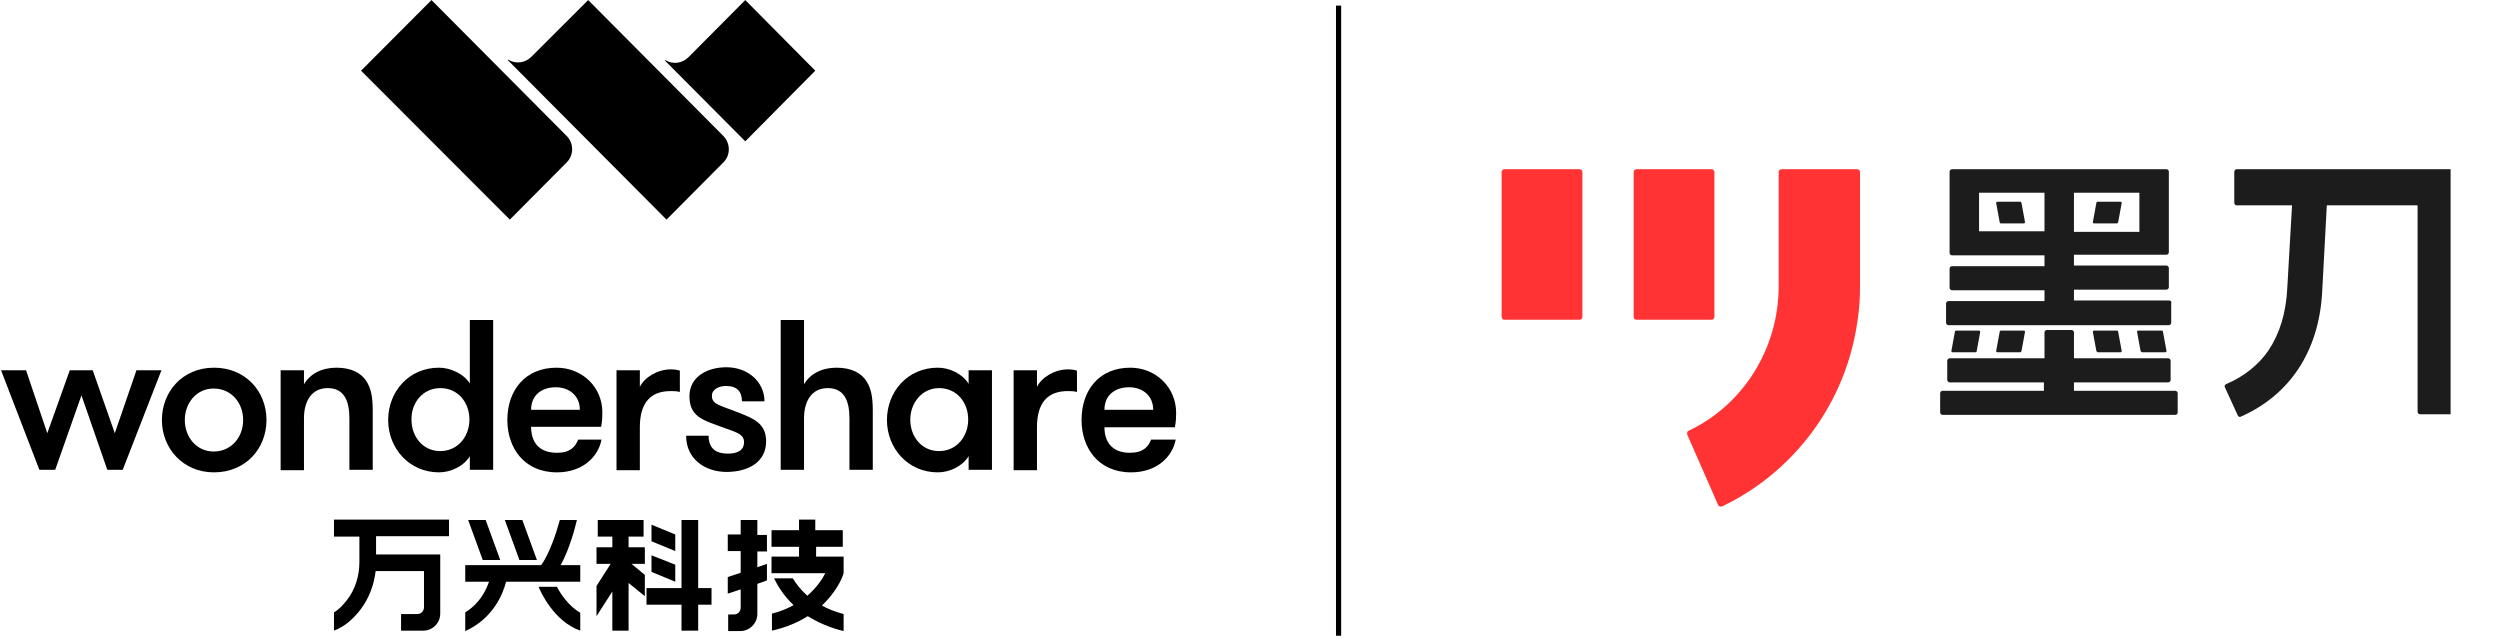 <svg width="481" height="123" viewBox="0 0 481 123" fill="none" xmlns="http://www.w3.org/2000/svg" class="wsc-svg-logo-modao-group-zh-horizontal">
<g clip-path="url(#modao-group-zh-horizontal-clip0)">
<path d="M84.703 74.672C88.151 74.672 90.316 77.456 90.316 80.73C90.316 84.005 88.071 86.788 84.703 86.788C81.336 86.788 79.171 84.005 79.171 80.73C79.091 77.537 81.336 74.672 84.703 74.672ZM84.463 70.743C78.61 70.743 74.682 75.409 74.682 80.812C74.682 86.215 78.69 90.881 84.463 90.881C86.708 90.881 89.193 89.735 90.396 87.771V90.39H94.885V61.574H90.396V73.772C89.193 71.889 86.628 70.743 84.463 70.743Z" fill="black"/>
<path d="M150.205 61.574V90.39H154.695V80.485C154.695 77.21 156.138 74.672 159.265 74.672C162.472 74.672 163.434 77.21 163.434 80.485V90.39H167.924V79.011C167.924 76.391 167.603 74.754 166.721 73.362C165.679 71.725 163.754 70.743 160.948 70.743C158.142 70.743 155.897 71.889 154.695 73.936V61.574H150.205Z" fill="black"/>
<path d="M10.622 90.39H7.575L0.199 71.234H5.01L9.099 83.35L13.428 71.234H17.837L22.087 83.35L26.256 71.234H31.066L23.61 90.39H20.644L15.673 76.064L10.622 90.39Z" fill="black"/>
<path d="M35.558 80.812C35.558 77.538 37.803 74.754 41.09 74.754C44.538 74.754 46.782 77.538 46.782 80.812C46.782 84.087 44.538 86.87 41.09 86.87C37.803 86.87 35.558 84.087 35.558 80.812ZM41.17 70.743C35.077 70.743 31.148 75.409 31.148 80.812C31.148 86.215 35.157 90.882 41.17 90.882C47.344 90.882 51.272 86.215 51.272 80.812C51.272 75.327 47.263 70.743 41.17 70.743Z" fill="black"/>
<path d="M53.994 71.234V90.472H58.484V80.485C58.484 77.21 59.927 74.672 63.054 74.672C66.261 74.672 67.223 77.21 67.223 80.485V90.39H71.713V79.011C71.713 76.392 71.392 74.754 70.51 73.363C69.468 71.725 67.543 70.743 64.737 70.743C61.931 70.743 59.687 71.889 58.484 73.936V71.234H53.994Z" fill="black"/>
<path d="M102.183 78.847C102.183 75.982 104.268 74.509 106.913 74.509C109.639 74.509 111.564 76.228 111.564 78.847H102.183ZM107.074 70.743C101.061 70.743 97.613 75.082 97.613 80.812C97.613 86.052 100.74 90.882 107.154 90.882C112.045 90.882 115.091 87.934 115.733 84.578H111.243C110.682 85.97 109.72 87.116 107.154 87.116C103.546 87.116 102.183 84.905 102.183 82.122H115.652C115.893 80.894 115.893 79.994 115.893 79.339C115.893 74.427 111.964 70.743 107.074 70.743Z" fill="black"/>
<path d="M118.617 71.234V90.472H123.107V82.204C123.107 77.456 125.191 75.245 129.04 75.245C129.761 75.245 130.082 75.245 130.804 75.409V71.316C130.323 71.152 129.761 71.07 129.04 71.07C126.474 71.07 123.989 72.626 123.107 74.427V71.234H118.617Z" fill="black"/>
<path d="M139.705 74.263C141.869 74.263 142.751 75.409 142.751 77.21H147.081C147.081 73.444 143.874 70.661 139.785 70.661C135.856 70.661 132.649 72.626 132.649 76.228C132.649 79.584 134.573 80.567 137.219 81.549C141.228 83.104 143.152 83.268 143.152 85.069C143.152 86.706 141.789 87.279 140.025 87.279C137.861 87.279 136.337 86.379 136.337 83.841H132.008C132.008 88.344 135.696 90.799 139.785 90.799C143.954 90.799 147.401 88.917 147.401 84.905C147.401 81.385 144.836 80.485 142.19 79.42C138.742 78.029 136.979 77.865 136.979 76.228C136.898 75 138.181 74.263 139.705 74.263Z" fill="black"/>
<path d="M180.67 74.672C184.118 74.672 186.282 77.456 186.282 80.73C186.282 84.005 184.037 86.788 180.67 86.788C177.303 86.788 175.138 84.005 175.138 80.73C175.138 77.538 177.383 74.672 180.67 74.672ZM180.43 70.743C174.577 70.743 170.648 75.409 170.648 80.812C170.648 86.215 174.657 90.882 180.43 90.882C182.675 90.882 185.16 89.735 186.363 87.771V90.39H190.852V71.234H186.363V73.854C185.16 71.889 182.675 70.743 180.43 70.743Z" fill="black"/>
<path d="M195.023 71.234V90.472H199.513V82.204C199.513 77.456 201.598 75.245 205.446 75.245C206.168 75.245 206.488 75.245 207.21 75.409V71.316C206.729 71.152 206.168 71.07 205.446 71.07C202.88 71.07 200.395 72.626 199.513 74.427V71.234H195.023Z" fill="black"/>
<path d="M212.497 82.204H226.047C226.287 80.976 226.287 80.076 226.287 79.421C226.287 74.509 222.359 70.743 217.468 70.743C211.455 70.743 208.088 75.082 208.088 80.812C208.088 86.052 211.215 90.882 217.629 90.882C222.519 90.882 225.566 87.934 226.207 84.578H221.477C220.916 85.97 219.954 87.116 217.388 87.116C213.86 87.116 212.497 84.905 212.497 82.204ZM212.497 78.847C212.497 75.982 214.582 74.509 217.228 74.509C219.954 74.509 221.878 76.228 221.878 78.847H212.497Z" fill="black"/>
<path d="M108.995 26.127C110.438 27.518 110.438 29.892 108.995 31.284L98.091 42.254L69.469 13.601L83.018 0.012L108.995 26.127Z" fill="black"/>
<path d="M143.39 0.012L156.859 13.601L143.39 27.191L127.916 11.637L127.996 11.555C129.439 12.455 131.283 12.21 132.486 10.982L143.39 0.012Z" fill="black"/>
<path d="M113.165 0.012L139.141 26.127C140.585 27.6 140.585 29.892 139.141 31.284L128.238 42.254L97.691 11.555L97.772 11.473C99.215 12.373 101.059 12.128 102.261 10.9L113.165 0.012Z" fill="black"/>
<path d="M64.258 103.243H69.148V108.155C69.148 110.775 68.347 113.394 66.823 115.359C66.022 116.423 65.14 117.324 64.258 117.815V121.335C66.262 120.598 67.946 119.125 69.389 117.242C70.992 115.113 71.954 112.576 72.275 109.874H81.575V116.833C81.575 117.569 81.014 118.142 80.293 118.142H77.166V121.335H81.415C83.259 121.335 84.702 119.862 84.702 118.061V109.874V106.681H81.575H72.355V103.161H86.386V99.969H64.258V103.243Z" fill="black"/>
<path d="M145.634 100.05H142.507V102.834H140.021V106.026H142.507V110.201L140.021 111.02V114.213L142.507 113.394V116.914C142.507 117.651 141.946 118.224 141.224 118.224H140.102V121.417H142.427C144.191 121.417 145.714 119.943 145.714 118.142V112.33L147.558 111.675V108.482L145.714 109.137V106.108H147.558V102.916H145.714V100.05H145.634Z" fill="black"/>
<path d="M134.33 100.05H131.123V113.149H124.389V116.341H131.123V121.335H134.33V116.341H136.896V113.149H134.33V100.05Z" fill="black"/>
<path d="M120.941 103.243H123.827V100.05H115.008V103.243H117.814V105.29H114.768V108.482H117.494L114.768 112.739V118.552L117.814 113.804V121.335H120.941V112.166L124.068 114.704V110.611L121.502 108.482H124.068V105.29H120.941V103.243Z" fill="black"/>
<path d="M162.151 105.208V102.015H156.86V99.969H153.733V102.015H148.441V105.208H153.733V107.091H148.441V110.283H158.784C158.223 111.43 157.1 113.067 155.336 114.622C154.054 113.476 153.172 112.33 152.53 111.266H148.922C149.564 112.576 150.686 114.54 152.691 116.423C151.488 117.078 150.205 117.651 148.522 118.061V121.335C151.408 120.68 153.573 119.698 155.417 118.552C157.261 119.698 159.586 120.762 162.312 121.417V118.142C160.788 117.733 159.265 117.16 158.142 116.505C160.628 114.131 161.911 111.675 162.312 110.283V107.091H157.02V105.208H162.151Z" fill="black"/>
<path d="M107.153 112.903H103.625C103.946 113.722 106.511 119.534 111.642 121.335V117.897C109.398 116.587 107.874 114.295 107.153 112.903Z" fill="black"/>
<path d="M111 100.05H107.713C107.072 102.424 105.709 106.599 104.105 108.728H103.624H89.514V111.921H94.084C93.522 113.558 92.32 116.096 89.514 117.815V121.417C94.966 118.961 96.809 114.131 97.371 111.921H111.642V108.728H107.874C109.637 105.535 110.68 101.36 111 100.05Z" fill="black"/>
<path d="M96.248 107.746L93.442 100.05H90.074L92.88 107.746H96.248Z" fill="black"/>
<path d="M103.304 107.746L100.498 100.05H97.131L99.937 107.746H103.304Z" fill="black"/>
<path d="M129.92 111.921V108.646L125.35 106.845V110.038L129.92 111.921Z" fill="black"/>
<path d="M129.92 106.026V102.834L125.35 100.951V104.144L129.92 106.026Z" fill="black"/>
<path d="M258.039 1.081H257.045V123.386H258.039V1.081Z" fill="black"/>
<g clip-path="url(#modao-group-zh-horizontal-clip1)">
<path d="M288.914 60.943V33.14C288.914 32.792 289.141 32.56 289.481 32.56H303.884C304.224 32.56 304.451 32.792 304.451 33.14V60.943C304.451 61.29 304.224 61.522 303.884 61.522H289.481C289.141 61.522 288.914 61.29 288.914 60.943Z" fill="#FF3333"/>
<path d="M314.318 60.942V33.139C314.318 32.792 314.545 32.56 314.885 32.56H329.288C329.628 32.56 329.855 32.792 329.855 33.139V60.942C329.855 61.29 329.628 61.522 329.288 61.522H314.885C314.545 61.522 314.318 61.29 314.318 60.942Z" fill="#FF3333"/>
<path d="M357.299 32.56C357.639 32.56 357.866 32.792 357.866 33.139V55.034C357.866 57.235 357.753 59.321 357.412 61.522C355.258 77.508 345.165 90.83 331.329 97.434C330.989 97.549 330.649 97.434 330.535 97.086L324.638 83.648C324.525 83.3 324.638 82.953 324.978 82.837C335.185 77.972 342.216 67.314 342.216 55.034V33.139C342.216 32.792 342.443 32.56 342.783 32.56H357.299Z" fill="#FF3333"/>
<path d="M429.875 33.023V39.047C429.875 39.279 430.101 39.511 430.328 39.511H440.988C440.761 43.913 440.194 52.833 440.081 55.266C439.854 60.247 438.607 64.186 436.452 67.429C434.524 70.21 431.802 72.411 428.287 73.917C428.06 74.033 427.947 74.264 428.06 74.496L430.555 79.941C430.668 80.172 430.895 80.288 431.122 80.172C440.535 76.002 446.092 67.661 446.772 56.424L447.679 39.511H465.144V79.246C465.144 79.477 465.37 79.709 465.597 79.709H471.494C471.721 79.709 471.948 79.477 471.948 79.246V33.023C471.948 32.792 471.721 32.56 471.494 32.56H430.328C430.101 32.56 429.875 32.792 429.875 33.023Z" fill="#1C1C1C"/>
<path d="M417.4 57.814H399.029V55.729H416.833C417.06 55.729 417.287 55.497 417.287 55.266V51.559C417.287 51.327 417.06 51.095 416.833 51.095H399.029V49.01H416.833C417.06 49.01 417.287 48.778 417.287 48.547V33.023C417.287 32.792 417.06 32.56 416.833 32.56H375.554C375.327 32.56 375.1 32.792 375.1 33.023V48.662C375.1 48.894 375.327 49.126 375.554 49.126H393.359V51.211H375.554C375.327 51.211 375.1 51.443 375.1 51.674V55.382C375.1 55.613 375.327 55.845 375.554 55.845H393.359V57.93H374.874C374.647 57.93 374.42 58.162 374.42 58.394V62.1C374.42 62.332 374.647 62.564 374.874 62.564H417.287C417.514 62.564 417.741 62.332 417.741 62.1V58.394C417.854 58.046 417.627 57.814 417.4 57.814ZM411.503 44.608H399.029V37.078H411.617V44.608H411.503ZM380.771 44.608V37.078H393.359V44.492H380.771V44.608Z" fill="#1C1C1C"/>
<path d="M399.03 73.569H417.175C417.402 73.569 417.629 73.338 417.629 73.106V69.399C417.629 69.167 417.402 68.935 417.175 68.935H399.03V63.954C399.03 63.722 398.803 63.491 398.576 63.491H393.813C393.587 63.491 393.36 63.722 393.36 63.954V68.935H375.102C374.875 68.935 374.648 69.167 374.648 69.399V73.106C374.648 73.338 374.875 73.569 375.102 73.569H393.246V75.191H373.741C373.514 75.191 373.287 75.423 373.287 75.654V79.361C373.287 79.593 373.514 79.825 373.741 79.825H418.536C418.763 79.825 418.989 79.593 418.989 79.361V75.654C418.989 75.423 418.763 75.191 418.536 75.191H399.03V73.569Z" fill="#1C1C1C"/>
<path d="M388.708 38.816H384.285C384.172 38.816 384.059 38.931 384.059 39.047L384.739 42.754C384.739 42.87 384.852 42.986 384.966 42.986H389.389C389.502 42.986 389.615 42.87 389.615 42.754L388.935 39.047C388.822 38.816 388.822 38.816 388.708 38.816Z" fill="#1C1C1C"/>
<path d="M407.537 42.754L408.217 39.047C408.217 38.931 408.104 38.816 407.99 38.816H403.567C403.454 38.816 403.341 38.931 403.341 39.047L402.66 42.754C402.66 42.87 402.774 42.986 402.887 42.986H407.31C407.423 42.87 407.537 42.87 407.537 42.754Z" fill="#1C1C1C"/>
<path d="M412.189 67.777H416.611C416.725 67.777 416.838 67.661 416.838 67.545L416.158 63.838C416.158 63.722 416.044 63.607 415.931 63.607H411.395C411.281 63.607 411.168 63.722 411.168 63.838L411.848 67.545C411.962 67.661 412.075 67.777 412.189 67.777Z" fill="#1C1C1C"/>
<path d="M403.567 67.777H407.99C408.104 67.777 408.217 67.661 408.217 67.545L407.537 63.838C407.537 63.722 407.423 63.607 407.31 63.607H402.887C402.774 63.607 402.66 63.722 402.66 63.838L403.341 67.545C403.454 67.661 403.567 67.777 403.567 67.777Z" fill="#1C1C1C"/>
<path d="M380.318 67.545L380.998 63.838C380.998 63.722 380.885 63.607 380.771 63.607H376.349C376.235 63.607 376.122 63.722 376.122 63.838L375.441 67.545C375.441 67.661 375.555 67.777 375.668 67.777H380.091C380.204 67.777 380.318 67.661 380.318 67.545Z" fill="#1C1C1C"/>
<path d="M388.935 67.545L389.615 63.838C389.615 63.722 389.502 63.607 389.389 63.607H384.966C384.852 63.607 384.739 63.722 384.739 63.838L384.059 67.545C384.059 67.661 384.172 67.777 384.285 67.777H388.708C388.822 67.777 388.822 67.661 388.935 67.545Z" fill="#1C1C1C"/>
</g>
</g>
<defs>
<clipPath id="modao-group-zh-horizontal-clip0">
<rect width="480.162" height="122.305" fill="white" transform="translate(0.199 0.012)"/>
</clipPath>
<clipPath id="modao-group-zh-horizontal-clip1">
<rect width="183.036" height="64.873" fill="white" transform="translate(288.459 32.56)"/>
</clipPath>
</defs>
</svg>
